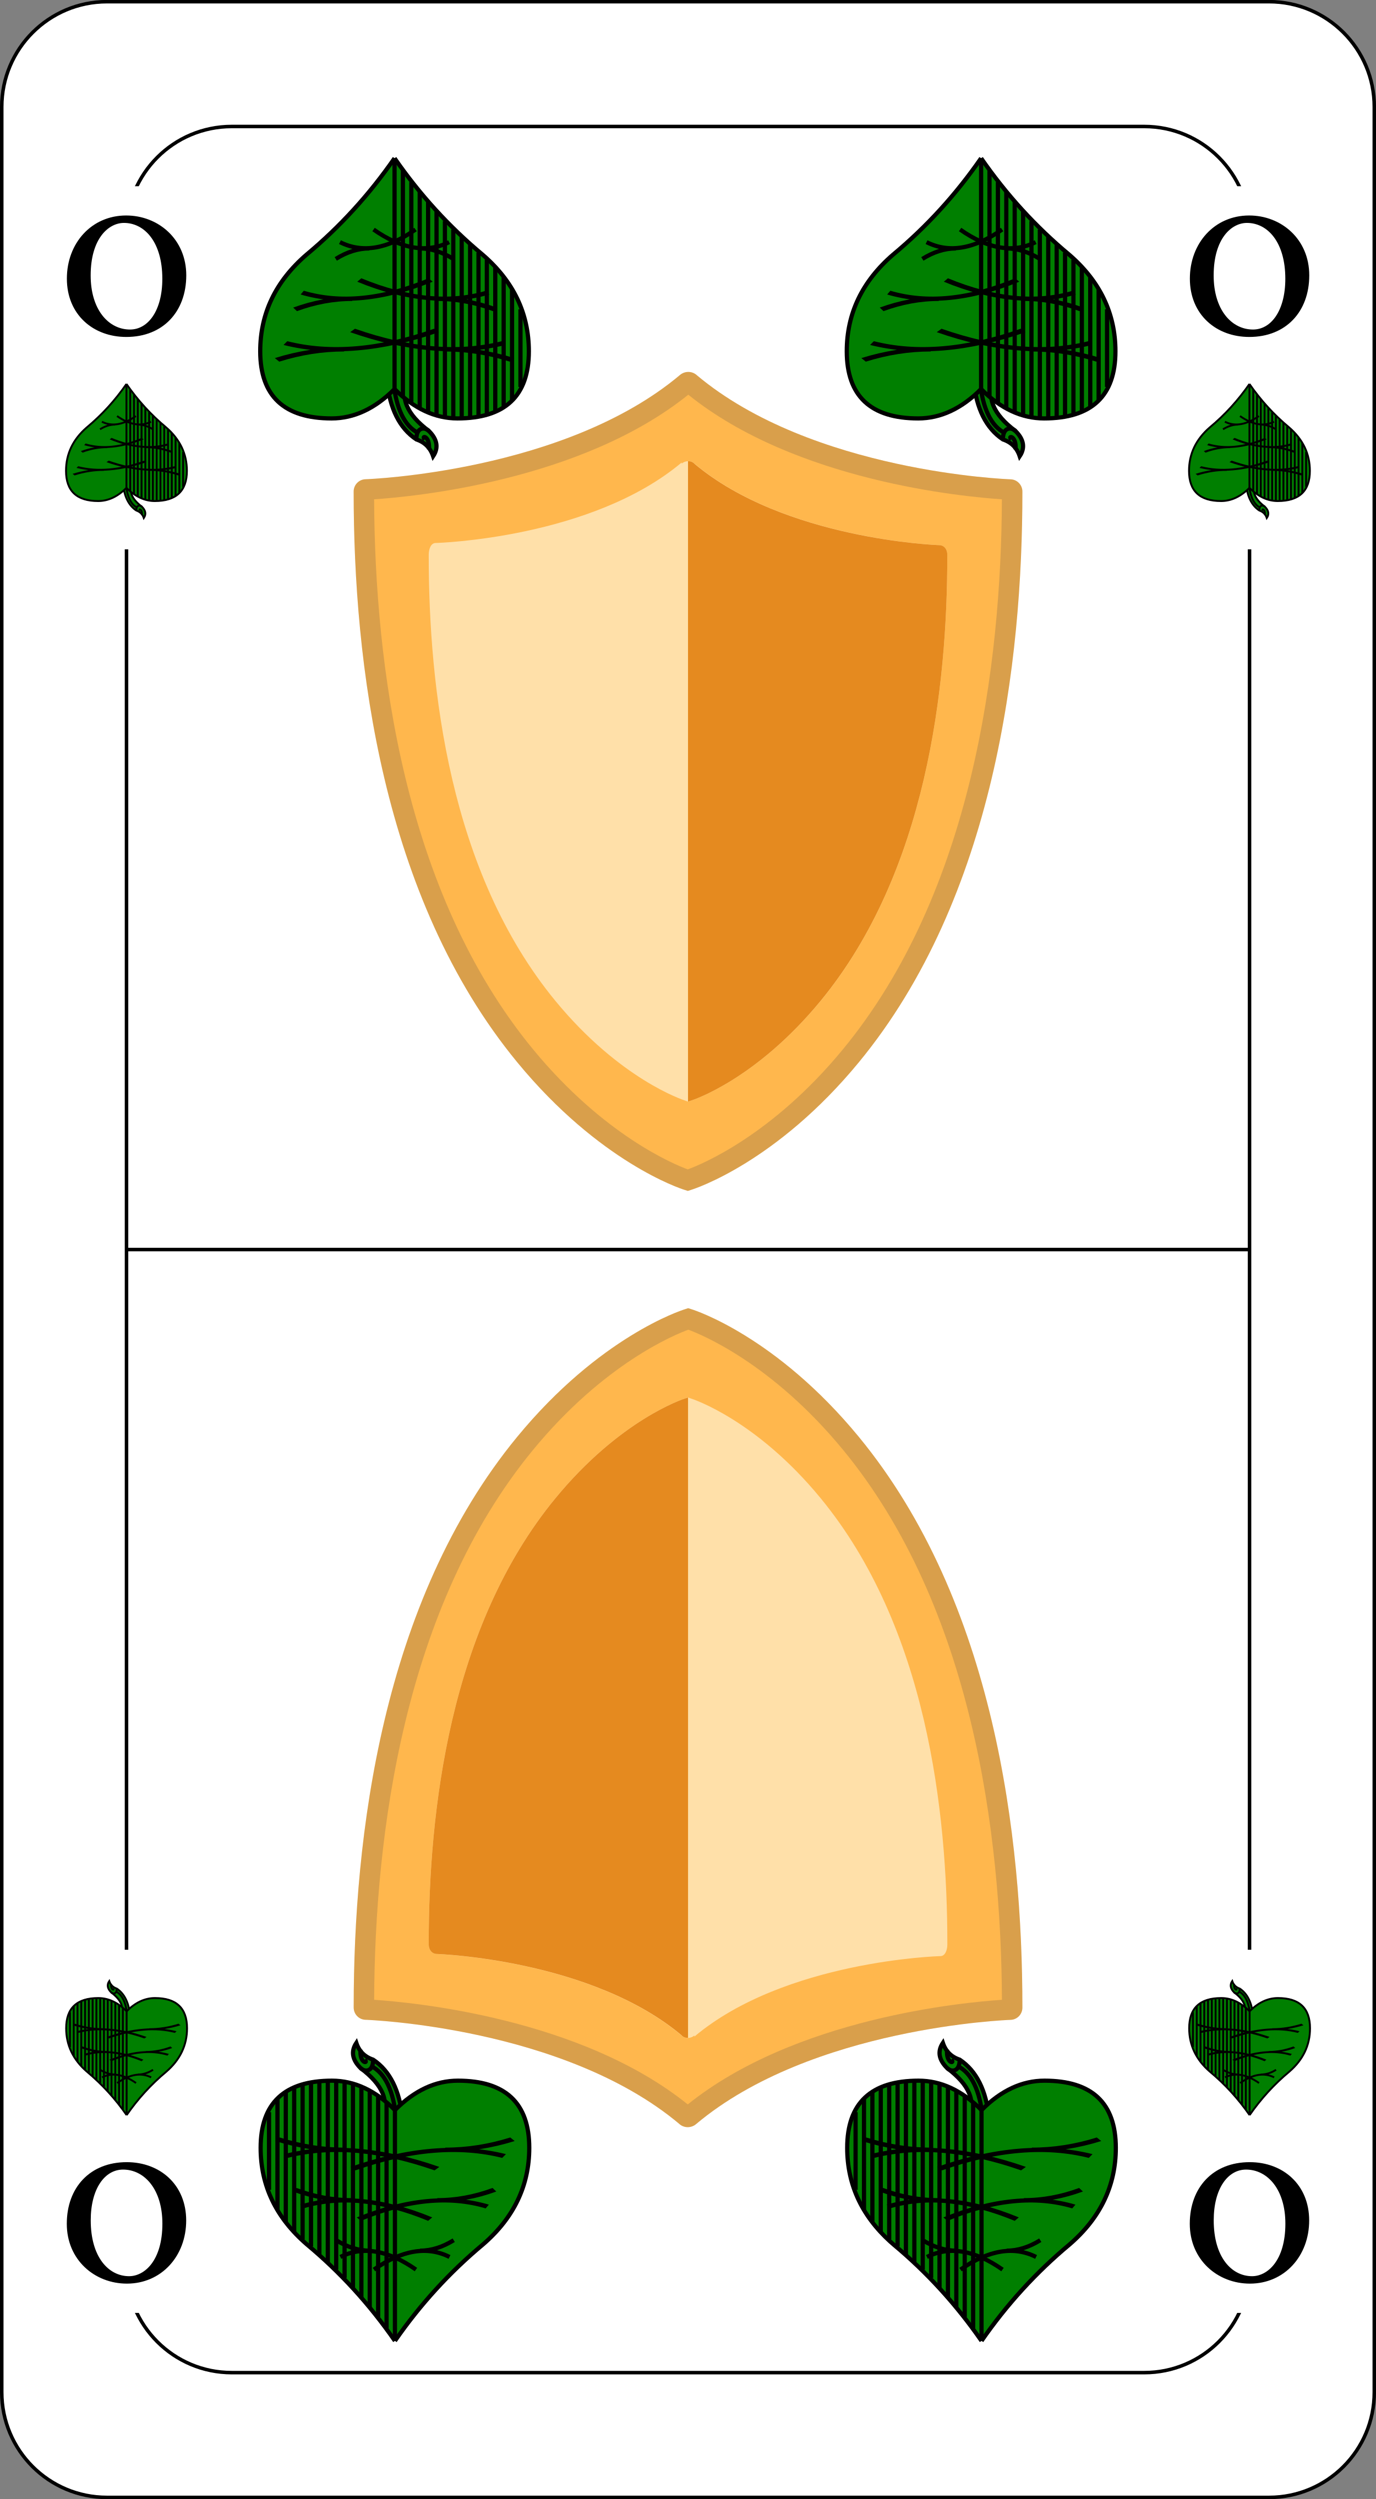 <?xml version="1.0" encoding="UTF-8"?>
<svg xmlns="http://www.w3.org/2000/svg" xmlns:xlink="http://www.w3.org/1999/xlink" width="156.3pt" height="283.86pt" viewBox="0 0 156.3 283.86" version="1.1">
<rect x="0" y="0" width="156.3" height="283.86" fill="#808080" stroke="none"/>
<defs>
<g>
<symbol overflow="visible" id="glyph0-0">
<path style="stroke:none;" d="M 1.031 -12.5 L 4.547 -7.234 L 1.031 -1.969 Z M 1.656 -1.031 L 5.172 -6.297 L 8.672 -1.031 Z M 5.781 -7.234 L 9.297 -12.5 L 9.297 -1.969 Z M 5.172 -8.156 L 1.656 -13.422 L 8.672 -13.422 Z M 0 0 L 10.328 0 L 10.328 -14.453 L 0 -14.453 Z M 0 0 "/>
</symbol>
<symbol overflow="visible" id="glyph0-1">
<path style="stroke:none;" d="M 7.25 -12.75 C 9.578 -12.75 11.609 -10.594 11.609 -6.406 C 11.609 -2.812 10.016 -0.641 7.938 -0.641 C 5.5 -0.641 3.469 -2.891 3.469 -6.781 C 3.469 -10.984 5.5 -12.75 7.25 -12.75 Z M 14.328 -6.797 C 14.328 -10.906 11.156 -13.594 7.5 -13.594 C 3.578 -13.594 0.766 -10.469 0.766 -6.422 C 0.766 -2.328 3.766 0.203 7.516 0.203 C 11.688 0.203 14.328 -2.672 14.328 -6.797 Z M 14.328 -6.797 "/>
</symbol>
<symbol overflow="visible" id="glyph1-0">
<path style="stroke:none;" d="M -1.031 12.5 L -4.547 7.234 L -1.031 1.969 Z M -1.656 1.031 L -5.172 6.297 L -8.672 1.031 Z M -5.781 7.234 L -9.297 12.5 L -9.297 1.969 Z M -5.172 8.156 L -1.656 13.422 L -8.672 13.422 Z M 0 0 L -10.328 0 L -10.328 14.453 L 0 14.453 Z M 0 0 "/>
</symbol>
<symbol overflow="visible" id="glyph1-1">
<path style="stroke:none;" d="M -7.25 12.75 C -9.578 12.75 -11.609 10.594 -11.609 6.406 C -11.609 2.812 -10.016 0.641 -7.938 0.641 C -5.5 0.641 -3.469 2.891 -3.469 6.781 C -3.469 10.984 -5.5 12.75 -7.25 12.75 Z M -14.328 6.797 C -14.328 10.906 -11.156 13.594 -7.5 13.594 C -3.578 13.594 -0.766 10.469 -0.766 6.422 C -0.766 2.328 -3.766 -0.203 -7.516 -0.203 C -11.688 -0.203 -14.328 2.672 -14.328 6.797 Z M -14.328 6.797 "/>
</symbol>
</g>
<clipPath id="clip1">
  <path d="M 0 0 L 156.301 0 L 156.301 283.859 L 0 283.859 Z M 0 0 "/>
</clipPath>
<clipPath id="clip2">
  <path d="M 12 53 L 18 53 L 18 59.074 L 12 59.074 Z M 12 53 "/>
</clipPath>
<clipPath id="clip3">
  <path d="M 14 56 L 18 56 L 18 59.074 L 14 59.074 Z M 14 56 "/>
</clipPath>
<clipPath id="clip4">
  <path d="M 7.285 43.398 L 21.461 43.398 L 21.461 57 L 7.285 57 Z M 7.285 43.398 "/>
</clipPath>
<clipPath id="clip5">
  <path d="M 7.285 43.398 L 21.461 43.398 L 21.461 59 L 7.285 59 Z M 7.285 43.398 "/>
</clipPath>
<clipPath id="clip6">
  <path d="M 14 43.398 L 21 43.398 L 21 57 L 14 57 Z M 14 43.398 "/>
</clipPath>
<clipPath id="clip7">
  <path d="M 14 43.398 L 21 43.398 L 21 58 L 14 58 Z M 14 43.398 "/>
</clipPath>
<clipPath id="clip8">
  <path d="M 7.285 48 L 21.461 48 L 21.461 53 L 7.285 53 Z M 7.285 48 "/>
</clipPath>
<clipPath id="clip9">
  <path d="M 7.285 51 L 21.461 51 L 21.461 56 L 7.285 56 Z M 7.285 51 "/>
</clipPath>
<clipPath id="clip10">
  <path d="M 140 53 L 146 53 L 146 59.074 L 140 59.074 Z M 140 53 "/>
</clipPath>
<clipPath id="clip11">
  <path d="M 141 56 L 145 56 L 145 59.074 L 141 59.074 Z M 141 56 "/>
</clipPath>
<clipPath id="clip12">
  <path d="M 142 56 L 145 56 L 145 59.074 L 142 59.074 Z M 142 56 "/>
</clipPath>
<clipPath id="clip13">
  <path d="M 135 43.398 L 149 43.398 L 149 57 L 135 57 Z M 135 43.398 "/>
</clipPath>
<clipPath id="clip14">
  <path d="M 134.848 43.398 L 149.02 43.398 L 149.02 59 L 134.848 59 Z M 134.848 43.398 "/>
</clipPath>
<clipPath id="clip15">
  <path d="M 141 43.398 L 149 43.398 L 149 57 L 141 57 Z M 141 43.398 "/>
</clipPath>
<clipPath id="clip16">
  <path d="M 141 43.398 L 149 43.398 L 149 58 L 141 58 Z M 141 43.398 "/>
</clipPath>
<clipPath id="clip17">
  <path d="M 134.848 48 L 149.02 48 L 149.02 53 L 134.848 53 Z M 134.848 48 "/>
</clipPath>
<clipPath id="clip18">
  <path d="M 134.848 51 L 149.02 51 L 149.02 56 L 134.848 56 Z M 134.848 51 "/>
</clipPath>
<clipPath id="clip19">
  <path d="M 12 224.777 L 15 224.777 L 15 229 L 12 229 Z M 12 224.777 "/>
</clipPath>
<clipPath id="clip20">
  <path d="M 11 224.777 L 16 224.777 L 16 231 L 11 231 Z M 11 224.777 "/>
</clipPath>
<clipPath id="clip21">
  <path d="M 11 224.777 L 15 224.777 L 15 228 L 11 228 Z M 11 224.777 "/>
</clipPath>
<clipPath id="clip22">
  <path d="M 7.285 226 L 21.461 226 L 21.461 240.453 L 7.285 240.453 Z M 7.285 226 "/>
</clipPath>
<clipPath id="clip23">
  <path d="M 7.285 225 L 21.461 225 L 21.461 240.453 L 7.285 240.453 Z M 7.285 225 "/>
</clipPath>
<clipPath id="clip24">
  <path d="M 7.285 226 L 15 226 L 15 240.453 L 7.285 240.453 Z M 7.285 226 "/>
</clipPath>
<clipPath id="clip25">
  <path d="M 7.285 231 L 21.461 231 L 21.461 236 L 7.285 236 Z M 7.285 231 "/>
</clipPath>
<clipPath id="clip26">
  <path d="M 7.285 228 L 21.461 228 L 21.461 233 L 7.285 233 Z M 7.285 228 "/>
</clipPath>
<clipPath id="clip27">
  <path d="M 139 224.777 L 143 224.777 L 143 229 L 139 229 Z M 139 224.777 "/>
</clipPath>
<clipPath id="clip28">
  <path d="M 138 224.777 L 144 224.777 L 144 231 L 138 231 Z M 138 224.777 "/>
</clipPath>
<clipPath id="clip29">
  <path d="M 139 224.777 L 144 224.777 L 144 231 L 139 231 Z M 139 224.777 "/>
</clipPath>
<clipPath id="clip30">
  <path d="M 138 224.777 L 143 224.777 L 143 228 L 138 228 Z M 138 224.777 "/>
</clipPath>
<clipPath id="clip31">
  <path d="M 138 224.777 L 142 224.777 L 142 228 L 138 228 Z M 138 224.777 "/>
</clipPath>
<clipPath id="clip32">
  <path d="M 135 226 L 149 226 L 149 240.453 L 135 240.453 Z M 135 226 "/>
</clipPath>
<clipPath id="clip33">
  <path d="M 134.848 225 L 149.02 225 L 149.02 240.453 L 134.848 240.453 Z M 134.848 225 "/>
</clipPath>
<clipPath id="clip34">
  <path d="M 135 226 L 142 226 L 142 240.453 L 135 240.453 Z M 135 226 "/>
</clipPath>
<clipPath id="clip35">
  <path d="M 135 226 L 143 226 L 143 240.453 L 135 240.453 Z M 135 226 "/>
</clipPath>
<clipPath id="clip36">
  <path d="M 134.848 231 L 149.02 231 L 149.02 236 L 134.848 236 Z M 134.848 231 "/>
</clipPath>
<clipPath id="clip37">
  <path d="M 134.848 228 L 149.02 228 L 149.02 233 L 134.848 233 Z M 134.848 228 "/>
</clipPath>
<clipPath id="clip38">
  <path d="M 28.547 17.492 L 127.758 17.492 L 127.758 138.406 L 28.547 138.406 Z M 28.547 17.492 "/>
</clipPath>
<filter id="alpha" filterUnits="objectBoundingBox" x="0%" y="0%" width="100%" height="100%">
  <feColorMatrix type="matrix" in="SourceGraphic" values="0 0 0 0 1 0 0 0 0 1 0 0 0 0 1 0 0 0 1 0"/>
</filter>
<mask id="mask0">
  <g filter="url(#alpha)">
<rect x="0" y="0" width="156.3" height="283.86" style="fill:rgb(0%,0%,0%);fill-opacity:0.2;stroke:none;"/>
  </g>
</mask>
<clipPath id="clip39">
  <rect x="0" y="0" width="100" height="122"/>
</clipPath>
<g id="surface5" clip-path="url(#clip39)">
<path style=" stroke:none;fill-rule:nonzero;fill:rgb(25.882%,25.882%,25.882%);fill-opacity:1;" d="M 50.184 27.832 C 62.383 37.656 81.449 39.426 85.805 39.711 C 85.723 58.492 82.473 84.297 67.754 102.176 C 59.688 111.98 51.66 115.258 50.121 115.82 C 48.586 115.254 40.617 111.98 32.543 102.176 C 17.832 84.297 14.582 58.492 14.496 39.711 C 18.863 39.426 37.961 37.656 50.184 27.832 M 50.184 25.242 C 49.848 25.242 49.512 25.355 49.234 25.59 C 36.125 36.617 13.746 37.426 13.52 37.434 L 13.512 37.434 C 12.762 37.457 12.172 38.078 12.172 38.82 L 12.172 38.93 C 12.172 58.094 15.305 84.875 30.75 103.648 C 40.098 115.012 49.309 118.004 49.703 118.129 L 50.137 118.266 L 50.555 118.129 C 50.949 118.004 60.211 115.012 69.562 103.648 C 85 84.887 88.133 58.094 88.133 38.938 L 88.133 38.828 C 88.133 38.078 87.535 37.461 86.789 37.441 C 86.566 37.434 64.246 36.629 51.129 25.598 L 51.121 25.59 C 50.852 25.355 50.516 25.242 50.184 25.242 Z M 50.184 25.242 "/>
</g>
<clipPath id="clip40">
  <path d="M 29 17.492 L 61 17.492 L 61 48 L 29 48 Z M 29 17.492 "/>
</clipPath>
<clipPath id="clip41">
  <path d="M 28.547 17.492 L 63 17.492 L 63 51 L 28.547 51 Z M 28.547 17.492 "/>
</clipPath>
<clipPath id="clip42">
  <path d="M 44 17.492 L 60 17.492 L 60 48 L 44 48 Z M 44 17.492 "/>
</clipPath>
<clipPath id="clip43">
  <path d="M 28.547 29 L 61 29 L 61 38 L 28.547 38 Z M 28.547 29 "/>
</clipPath>
<clipPath id="clip44">
  <path d="M 28.547 34 L 64 34 L 64 44 L 28.547 44 Z M 28.547 34 "/>
</clipPath>
<clipPath id="clip45">
  <path d="M 96 17.492 L 127 17.492 L 127 48 L 96 48 Z M 96 17.492 "/>
</clipPath>
<clipPath id="clip46">
  <path d="M 93 17.492 L 127.758 17.492 L 127.758 51 L 93 51 Z M 93 17.492 "/>
</clipPath>
<clipPath id="clip47">
  <path d="M 111 17.492 L 126 17.492 L 126 48 L 111 48 Z M 111 17.492 "/>
</clipPath>
<clipPath id="clip48">
  <path d="M 111 17.492 L 127 17.492 L 127 48 L 111 48 Z M 111 17.492 "/>
</clipPath>
<clipPath id="clip49">
  <path d="M 95 29 L 127.758 29 L 127.758 38 L 95 38 Z M 95 29 "/>
</clipPath>
<clipPath id="clip50">
  <path d="M 92 34 L 127.758 34 L 127.758 44 L 92 44 Z M 92 34 "/>
</clipPath>
<clipPath id="clip51">
  <path d="M 28.547 145.445 L 127.762 145.445 L 127.762 266.359 L 28.547 266.359 Z M 28.547 145.445 "/>
</clipPath>
<mask id="mask1">
  <g filter="url(#alpha)">
<rect x="0" y="0" width="156.3" height="283.86" style="fill:rgb(0%,0%,0%);fill-opacity:0.2;stroke:none;"/>
  </g>
</mask>
<clipPath id="clip52">
  <rect x="0" y="0" width="100" height="122"/>
</clipPath>
<g id="surface8" clip-path="url(#clip52)">
<path style=" stroke:none;fill-rule:nonzero;fill:rgb(25.882%,25.882%,25.882%);fill-opacity:1;" d="M 50.121 94.023 C 37.922 84.195 18.855 82.43 14.5 82.141 C 14.586 63.363 17.836 37.559 32.555 19.676 C 40.617 9.871 48.645 6.594 50.188 6.031 C 51.723 6.598 59.691 9.871 67.762 19.676 C 82.473 37.559 85.723 63.363 85.809 82.141 C 81.445 82.43 62.348 84.195 50.121 94.023 M 50.121 96.609 C 50.457 96.609 50.797 96.496 51.07 96.262 C 64.184 85.234 86.559 84.426 86.785 84.418 L 86.793 84.418 C 87.547 84.398 88.133 83.777 88.133 83.035 L 88.133 82.926 C 88.133 63.758 85 36.977 69.555 18.203 C 60.207 6.84 50.996 3.848 50.602 3.723 L 50.172 3.586 L 49.75 3.723 C 49.355 3.848 40.094 6.84 30.746 18.203 C 15.309 36.969 12.176 63.758 12.176 82.918 L 12.176 83.023 C 12.176 83.777 12.773 84.391 13.516 84.41 C 13.742 84.418 36.062 85.227 49.18 96.254 L 49.184 96.262 C 49.457 96.496 49.789 96.609 50.121 96.609 Z M 50.121 96.609 "/>
</g>
<clipPath id="clip53">
  <path d="M 93 233 L 127.762 233 L 127.762 266.359 L 93 266.359 Z M 93 233 "/>
</clipPath>
<clipPath id="clip54">
  <path d="M 96 236 L 112 236 L 112 266.359 L 96 266.359 Z M 96 236 "/>
</clipPath>
<clipPath id="clip55">
  <path d="M 95 246 L 127.762 246 L 127.762 255 L 95 255 Z M 95 246 "/>
</clipPath>
<clipPath id="clip56">
  <path d="M 92 240 L 127.762 240 L 127.762 250 L 92 250 Z M 92 240 "/>
</clipPath>
<clipPath id="clip57">
  <path d="M 28.547 233 L 63 233 L 63 266.359 L 28.547 266.359 Z M 28.547 233 "/>
</clipPath>
<clipPath id="clip58">
  <path d="M 30 236 L 46 236 L 46 266.359 L 30 266.359 Z M 30 236 "/>
</clipPath>
<clipPath id="clip59">
  <path d="M 28.547 246 L 61 246 L 61 255 L 28.547 255 Z M 28.547 246 "/>
</clipPath>
<clipPath id="clip60">
  <path d="M 28.547 240 L 64 240 L 64 250 L 28.547 250 Z M 28.547 240 "/>
</clipPath>
</defs>
<g id="surface1">
<g clip-path="url(#clip1)" clip-rule="nonzero">
<path style="fill-rule:nonzero;fill:rgb(100%,100%,100%);fill-opacity:1;stroke-width:0.399;stroke-linecap:butt;stroke-linejoin:miter;stroke:rgb(0%,0%,0%);stroke-opacity:1;stroke-miterlimit:10;" d="M 0 11.954 L 0 271.513 C 0 278.114 5.352 283.47 11.957 283.47 L 143.953 283.47 C 150.555 283.47 155.906 278.114 155.906 271.513 L 155.906 11.954 C 155.906 5.352 150.555 0.001 143.953 0.001 L 11.957 0.001 C 5.352 0.001 0 5.352 0 11.954 Z M 0 11.954 " transform="matrix(1,0,0,-1,0.199,283.661)"/>
</g>
<path style="fill:none;stroke-width:0.399;stroke-linecap:butt;stroke-linejoin:miter;stroke:rgb(0%,0%,0%);stroke-opacity:1;stroke-miterlimit:10;" d="M 14.172 26.13 L 14.172 257.341 C 14.172 263.942 19.528 269.294 26.129 269.294 L 129.778 269.294 C 136.383 269.294 141.735 263.942 141.735 257.341 L 141.735 26.13 C 141.735 19.524 136.383 14.173 129.778 14.173 L 26.129 14.173 C 19.528 14.173 14.172 19.524 14.172 26.13 Z M 14.172 26.13 " transform="matrix(1,0,0,-1,0.199,283.661)"/>
<path style=" stroke:none;fill-rule:nonzero;fill:rgb(100%,100%,100%);fill-opacity:1;" d="M 3.512 41.598 L 25.234 41.598 L 25.234 21.152 L 3.512 21.152 Z M 3.512 41.598 "/>
<g style="fill:rgb(0%,0%,0%);fill-opacity:1;">
  <use xlink:href="#glyph0-1" x="6.83" y="38.069"/>
</g>
<path style=" stroke:none;fill-rule:nonzero;fill:rgb(100%,100%,100%);fill-opacity:1;" d="M 131.07 41.598 L 152.797 41.598 L 152.797 21.152 L 131.07 21.152 Z M 131.07 41.598 "/>
<g style="fill:rgb(0%,0%,0%);fill-opacity:1;">
  <use xlink:href="#glyph0-1" x="134.391" y="38.069"/>
</g>
<path style=" stroke:none;fill-rule:nonzero;fill:rgb(100%,100%,100%);fill-opacity:1;" d="M 3.512 262.703 L 25.234 262.703 L 25.234 242.258 L 3.512 242.258 Z M 3.512 262.703 "/>
<g style="fill:rgb(0%,0%,0%);fill-opacity:1;">
  <use xlink:href="#glyph1-1" x="21.915" y="245.784"/>
</g>
<path style=" stroke:none;fill-rule:nonzero;fill:rgb(100%,100%,100%);fill-opacity:1;" d="M 131.07 262.703 L 152.797 262.703 L 152.797 242.258 L 131.07 242.258 Z M 131.07 262.703 "/>
<g style="fill:rgb(0%,0%,0%);fill-opacity:1;">
  <use xlink:href="#glyph1-1" x="149.475" y="245.784"/>
</g>
<path style=" stroke:none;fill-rule:nonzero;fill:rgb(100%,100%,100%);fill-opacity:1;" d="M 3.965 62.395 L 24.781 62.395 L 24.781 40.078 L 3.965 40.078 Z M 3.965 62.395 "/>
<path style=" stroke:none;fill-rule:nonzero;fill:rgb(0%,49.803%,0%);fill-opacity:1;" d="M 13.984 54.996 C 14.129 56.426 14.629 57.43 15.488 58 C 15.918 58.145 16.203 58.43 16.348 58.859 C 16.633 58.43 16.562 58 16.133 57.57 C 14.988 56.711 14.629 55.855 15.059 54.996 "/>
<g clip-path="url(#clip2)" clip-rule="nonzero">
<path style="fill:none;stroke-width:0.75;stroke-linecap:butt;stroke-linejoin:miter;stroke:rgb(0%,0%,0%);stroke-opacity:1;stroke-miterlimit:4;" d="M 23.393 40.505 C 23.898 45.499 25.644 49.005 28.645 50.996 C 30.146 51.501 31.142 52.497 31.647 53.998 C 32.643 52.497 32.397 50.996 30.896 49.496 C 26.899 46.494 25.644 43.507 27.145 40.505 " transform="matrix(0.286,0,0,0.286,7.286,43.398)"/>
</g>
<path style="fill:none;stroke-width:0.75;stroke-linecap:butt;stroke-linejoin:miter;stroke:rgb(0%,0%,0%);stroke-opacity:1;stroke-miterlimit:4;" d="M 24.525 40.505 C 25.017 45.499 26.517 48.623 29.027 49.878 " transform="matrix(0.286,0,0,0.286,7.286,43.398)"/>
<g clip-path="url(#clip3)" clip-rule="nonzero">
<path style="fill:none;stroke-width:0.75;stroke-linecap:butt;stroke-linejoin:miter;stroke:rgb(0%,0%,0%);stroke-opacity:1;stroke-miterlimit:4;" d="M 30.896 49.496 C 30.146 48.745 28.645 48.745 28.645 50.996 " transform="matrix(0.286,0,0,0.286,7.286,43.398)"/>
<path style="fill:none;stroke-width:0.75;stroke-linecap:butt;stroke-linejoin:miter;stroke:rgb(0%,0%,0%);stroke-opacity:1;stroke-miterlimit:4;" d="M 30.896 52.797 C 31.128 50.246 29.396 50.246 30.146 50.996 " transform="matrix(0.286,0,0,0.286,7.286,43.398)"/>
</g>
<g clip-path="url(#clip4)" clip-rule="nonzero">
<path style=" stroke:none;fill-rule:nonzero;fill:rgb(0%,49.803%,0%);fill-opacity:1;" d="M 14.371 43.613 C 13.086 45.473 11.582 47.121 9.863 48.551 C 8.289 49.914 7.5 51.559 7.5 53.492 C 7.5 55.781 8.719 56.926 11.152 56.926 C 12.297 56.926 13.371 56.426 14.371 55.426 C 15.375 56.426 16.449 56.926 17.594 56.926 C 20.027 56.926 21.246 55.781 21.246 53.492 C 21.246 51.559 20.457 49.914 18.883 48.551 C 17.164 47.121 15.66 45.473 14.371 43.613 "/>
</g>
<g clip-path="url(#clip5)" clip-rule="nonzero">
<path style="fill:none;stroke-width:0.75;stroke-linecap:butt;stroke-linejoin:miter;stroke:rgb(0%,0%,0%);stroke-opacity:1;stroke-miterlimit:4;" d="M 24.744 0.751 C 20.255 7.245 15.003 13.002 9 17.995 C 3.502 22.757 0.747 28.5 0.747 35.253 C 0.747 43.248 5.003 47.245 13.502 47.245 C 17.5 47.245 21.251 45.499 24.744 42.006 C 28.25 45.499 32.002 47.245 35.999 47.245 C 44.498 47.245 48.754 43.248 48.754 35.253 C 48.754 28.5 45.999 22.757 40.501 17.995 C 34.498 13.002 29.246 7.245 24.744 0.751 " transform="matrix(0.286,0,0,0.286,7.286,43.398)"/>
</g>
<g clip-path="url(#clip6)" clip-rule="nonzero">
<path style=" stroke:none;fill-rule:nonzero;fill:rgb(0%,0%,0%);fill-opacity:1;" d="M 14.371 43.613 L 14.371 55.426 M 14.801 44.258 L 14.801 55.812 M 15.23 44.836 L 15.23 56.133 M 15.66 45.332 L 15.66 56.457 M 16.09 45.824 L 16.09 56.605 M 16.52 46.34 L 16.52 56.711 M 16.949 46.836 L 16.949 56.82 M 17.379 47.262 L 17.379 56.926 M 17.809 47.629 L 17.809 56.926 M 18.238 48.016 L 18.238 56.926 M 18.668 48.445 L 18.668 56.863 M 19.098 48.809 L 19.098 56.754 M 19.527 49.195 L 19.527 56.605 M 19.957 49.691 L 19.957 56.348 M 20.387 50.336 L 20.387 56.027 M 20.816 51.344 L 20.816 55.316 "/>
</g>
<g clip-path="url(#clip7)" clip-rule="nonzero">
<path style="fill:none;stroke-width:0.75;stroke-linecap:butt;stroke-linejoin:miter;stroke:rgb(0%,0%,0%);stroke-opacity:1;stroke-miterlimit:4;" d="M 24.744 0.751 L 24.744 42.006 M 26.244 3.002 L 26.244 43.357 M 27.745 5.021 L 27.745 44.475 M 29.246 6.754 L 29.246 45.608 M 30.746 8.473 L 30.746 46.126 M 32.247 10.274 L 32.247 46.494 M 33.748 12.006 L 33.748 46.876 M 35.248 13.493 L 35.248 47.245 M 36.749 14.776 L 36.749 47.245 M 38.25 16.126 L 38.25 47.245 M 39.75 17.627 L 39.75 47.026 M 41.251 18.896 L 41.251 46.645 M 42.752 20.246 L 42.752 46.126 M 44.252 21.979 L 44.252 45.226 M 45.753 24.23 L 45.753 44.107 M 47.254 27.75 L 47.254 41.624 " transform="matrix(0.286,0,0,0.286,7.286,43.398)"/>
</g>
<path style="fill:none;stroke-width:0.75;stroke-linecap:butt;stroke-linejoin:miter;stroke:rgb(0%,0%,0%);stroke-opacity:1;stroke-miterlimit:4;" d="M 21.006 13.493 C 25.999 16.999 30.501 17.75 34.498 15.744 M 28.495 13.493 C 23.502 16.999 19 17.75 15.003 15.744 M 20.255 16.877 C 18.25 16.877 16.244 17.504 14.253 18.746 M 29.246 16.877 C 31.251 16.877 33.257 17.504 35.248 18.746 " transform="matrix(0.286,0,0,0.286,7.286,43.398)"/>
<g clip-path="url(#clip8)" clip-rule="nonzero">
<path style="fill:none;stroke-width:1.275;stroke-linecap:butt;stroke-linejoin:miter;stroke:rgb(0%,0%,0%);stroke-opacity:1;stroke-miterlimit:4;" d="M 18.455 38.245 C 26.954 44.206 34.607 45.481 41.401 42.072 M 31.197 38.245 C 22.697 44.206 15.058 45.481 8.25 42.072 M 17.172 43.997 C 13.775 43.997 10.378 45.041 6.981 47.174 M 32.479 43.997 C 35.876 43.997 39.273 45.041 42.67 47.174 " transform="matrix(0.286,0,0,0.168,7.286,43.398)"/>
</g>
<g clip-path="url(#clip9)" clip-rule="nonzero">
<path style="fill:none;stroke-width:1.5;stroke-linecap:butt;stroke-linejoin:miter;stroke:rgb(0%,0%,0%);stroke-opacity:1;stroke-miterlimit:4;" d="M 17.254 63.003 C 27.254 69.988 36.244 71.488 44.252 67.505 M 32.247 63.003 C 22.247 69.988 13.257 71.488 5.249 67.505 M 15.753 69.742 C 11.756 69.742 7.745 70.997 3.748 73.507 M 33.748 69.742 C 37.745 69.742 41.756 70.997 45.753 73.507 " transform="matrix(0.286,0,0,0.143,7.286,43.398)"/>
</g>
<path style=" stroke:none;fill-rule:nonzero;fill:rgb(100%,100%,100%);fill-opacity:1;" d="M 131.527 62.395 L 152.34 62.395 L 152.34 40.078 L 131.527 40.078 Z M 131.527 62.395 "/>
<path style=" stroke:none;fill-rule:nonzero;fill:rgb(0%,49.803%,0%);fill-opacity:1;" d="M 141.547 54.996 C 141.688 56.426 142.191 57.43 143.051 58 C 143.477 58.145 143.766 58.43 143.906 58.859 C 144.195 58.43 144.121 58 143.691 57.57 C 142.547 56.711 142.191 55.855 142.621 54.996 "/>
<g clip-path="url(#clip10)" clip-rule="nonzero">
<path style="fill:none;stroke-width:0.75;stroke-linecap:butt;stroke-linejoin:miter;stroke:rgb(0%,0%,0%);stroke-opacity:1;stroke-miterlimit:4;" d="M 23.402 40.505 C 23.893 45.499 25.653 49.005 28.654 50.996 C 30.141 51.501 31.151 52.497 31.642 53.998 C 32.651 52.497 32.392 50.996 30.892 49.496 C 26.894 46.494 25.653 43.507 27.154 40.505 " transform="matrix(0.286,0,0,0.286,134.846,43.398)"/>
</g>
<path style="fill:none;stroke-width:0.75;stroke-linecap:butt;stroke-linejoin:miter;stroke:rgb(0%,0%,0%);stroke-opacity:1;stroke-miterlimit:4;" d="M 24.521 40.505 C 25.025 45.499 26.526 48.623 29.023 49.878 " transform="matrix(0.286,0,0,0.286,134.846,43.398)"/>
<g clip-path="url(#clip11)" clip-rule="nonzero">
<path style="fill:none;stroke-width:0.75;stroke-linecap:butt;stroke-linejoin:miter;stroke:rgb(0%,0%,0%);stroke-opacity:1;stroke-miterlimit:4;" d="M 30.892 49.496 C 30.141 48.745 28.654 48.745 28.654 50.996 " transform="matrix(0.286,0,0,0.286,134.846,43.398)"/>
</g>
<g clip-path="url(#clip12)" clip-rule="nonzero">
<path style="fill:none;stroke-width:0.75;stroke-linecap:butt;stroke-linejoin:miter;stroke:rgb(0%,0%,0%);stroke-opacity:1;stroke-miterlimit:4;" d="M 30.892 52.797 C 31.124 50.246 29.405 50.246 30.141 50.996 " transform="matrix(0.286,0,0,0.286,134.846,43.398)"/>
</g>
<g clip-path="url(#clip13)" clip-rule="nonzero">
<path style=" stroke:none;fill-rule:nonzero;fill:rgb(0%,49.803%,0%);fill-opacity:1;" d="M 141.934 43.613 C 140.645 45.473 139.141 47.121 137.422 48.551 C 135.848 49.914 135.062 51.559 135.062 53.492 C 135.062 55.781 136.277 56.926 138.711 56.926 C 139.855 56.926 140.93 56.426 141.934 55.426 C 142.934 56.426 144.008 56.926 145.152 56.926 C 147.59 56.926 148.805 55.781 148.805 53.492 C 148.805 51.559 148.016 49.914 146.441 48.551 C 144.723 47.121 143.223 45.473 141.934 43.613 "/>
</g>
<g clip-path="url(#clip14)" clip-rule="nonzero">
<path style="fill:none;stroke-width:0.75;stroke-linecap:butt;stroke-linejoin:miter;stroke:rgb(0%,0%,0%);stroke-opacity:1;stroke-miterlimit:4;" d="M 24.752 0.751 C 20.25 7.245 14.998 13.002 8.995 17.995 C 3.497 22.757 0.755 28.5 0.755 35.253 C 0.755 43.248 4.998 47.245 13.497 47.245 C 17.495 47.245 21.246 45.499 24.752 42.006 C 28.245 45.499 31.997 47.245 35.994 47.245 C 44.507 47.245 48.75 43.248 48.75 35.253 C 48.75 28.5 45.994 22.757 40.496 17.995 C 34.493 13.002 29.254 7.245 24.752 0.751 " transform="matrix(0.286,0,0,0.286,134.846,43.398)"/>
</g>
<g clip-path="url(#clip15)" clip-rule="nonzero">
<path style=" stroke:none;fill-rule:nonzero;fill:rgb(0%,0%,0%);fill-opacity:1;" d="M 141.934 43.613 L 141.934 55.426 M 142.363 44.258 L 142.363 55.812 M 142.793 44.836 L 142.793 56.133 M 143.223 45.332 L 143.223 56.457 M 143.652 45.824 L 143.652 56.605 M 144.082 46.34 L 144.082 56.711 M 144.512 46.836 L 144.512 56.82 M 144.938 47.262 L 144.938 56.926 M 145.367 47.629 L 145.367 56.926 M 145.797 48.016 L 145.797 56.926 M 146.227 48.445 L 146.227 56.863 M 146.656 48.809 L 146.656 56.754 M 147.086 49.195 L 147.086 56.605 M 147.516 49.691 L 147.516 56.348 M 147.945 50.336 L 147.945 56.027 M 148.375 51.344 L 148.375 55.316 "/>
</g>
<g clip-path="url(#clip16)" clip-rule="nonzero">
<path style="fill:none;stroke-width:0.75;stroke-linecap:butt;stroke-linejoin:miter;stroke:rgb(0%,0%,0%);stroke-opacity:1;stroke-miterlimit:4;" d="M 24.752 0.751 L 24.752 42.006 M 26.253 3.002 L 26.253 43.357 M 27.754 5.021 L 27.754 44.475 M 29.254 6.754 L 29.254 45.608 M 30.755 8.473 L 30.755 46.126 M 32.256 10.274 L 32.256 46.494 M 33.757 12.006 L 33.757 46.876 M 35.244 13.493 L 35.244 47.245 M 36.744 14.776 L 36.744 47.245 M 38.245 16.126 L 38.245 47.245 M 39.746 17.627 L 39.746 47.026 M 41.246 18.896 L 41.246 46.645 M 42.747 20.246 L 42.747 46.126 M 44.248 21.979 L 44.248 45.226 M 45.748 24.23 L 45.748 44.107 M 47.249 27.75 L 47.249 41.624 " transform="matrix(0.286,0,0,0.286,134.846,43.398)"/>
</g>
<path style="fill:none;stroke-width:0.75;stroke-linecap:butt;stroke-linejoin:miter;stroke:rgb(0%,0%,0%);stroke-opacity:1;stroke-miterlimit:4;" d="M 21.001 13.493 C 25.994 16.999 30.496 17.75 34.493 15.744 M 28.504 13.493 C 23.497 16.999 18.995 17.75 14.998 15.744 M 20.25 16.877 C 18.245 16.877 16.253 17.504 14.248 18.746 M 29.254 16.877 C 31.246 16.877 33.252 17.504 35.244 18.746 " transform="matrix(0.286,0,0,0.286,134.846,43.398)"/>
<g clip-path="url(#clip17)" clip-rule="nonzero">
<path style="fill:none;stroke-width:1.275;stroke-linecap:butt;stroke-linejoin:miter;stroke:rgb(0%,0%,0%);stroke-opacity:1;stroke-miterlimit:4;" d="M 18.45 38.245 C 26.949 44.206 34.602 45.481 41.396 42.072 M 31.205 38.245 C 22.692 44.206 15.053 45.481 8.245 42.072 M 17.181 43.997 C 13.77 43.997 10.373 45.041 6.976 47.174 M 32.474 43.997 C 35.871 43.997 39.268 45.041 42.679 47.174 " transform="matrix(0.286,0,0,0.168,134.846,43.398)"/>
</g>
<g clip-path="url(#clip18)" clip-rule="nonzero">
<path style="fill:none;stroke-width:1.5;stroke-linecap:butt;stroke-linejoin:miter;stroke:rgb(0%,0%,0%);stroke-opacity:1;stroke-miterlimit:4;" d="M 17.249 63.003 C 27.249 69.988 36.253 71.488 44.248 67.505 M 32.256 63.003 C 22.256 69.988 13.252 71.488 5.244 67.505 M 15.748 69.742 C 11.751 69.742 7.754 70.997 3.757 73.507 M 33.757 69.742 C 37.754 69.742 41.751 70.997 45.748 73.507 " transform="matrix(0.286,0,0,0.143,134.846,43.398)"/>
</g>
<path style=" stroke:none;fill-rule:nonzero;fill:rgb(100%,100%,100%);fill-opacity:1;" d="M 3.965 243.777 L 24.781 243.777 L 24.781 221.457 L 3.965 221.457 Z M 3.965 243.777 "/>
<g clip-path="url(#clip19)" clip-rule="nonzero">
<path style=" stroke:none;fill-rule:nonzero;fill:rgb(0%,49.803%,0%);fill-opacity:1;" d="M 14.762 228.859 C 14.617 227.426 14.117 226.426 13.258 225.852 C 12.828 225.707 12.543 225.422 12.398 224.992 C 12.113 225.422 12.184 225.852 12.613 226.281 C 13.758 227.141 14.117 228 13.688 228.859 "/>
</g>
<g clip-path="url(#clip20)" clip-rule="nonzero">
<path style="fill:none;stroke-width:0.75;stroke-linecap:butt;stroke-linejoin:miter;stroke:rgb(0%,0%,0%);stroke-opacity:1;stroke-miterlimit:4;" d="M 23.393 40.497 C 23.898 45.504 25.644 48.996 28.645 51.001 C 30.146 51.506 31.142 52.502 31.647 54.003 C 32.642 52.502 32.397 51.001 30.896 49.501 C 26.899 46.499 25.644 43.498 27.144 40.497 " transform="matrix(-0.286,0,0,-0.286,21.46,240.455)"/>
<path style="fill:none;stroke-width:0.75;stroke-linecap:butt;stroke-linejoin:miter;stroke:rgb(0%,0%,0%);stroke-opacity:1;stroke-miterlimit:4;" d="M 24.525 40.497 C 25.016 45.504 26.517 48.628 29.027 49.869 " transform="matrix(-0.286,0,0,-0.286,21.46,240.455)"/>
</g>
<g clip-path="url(#clip21)" clip-rule="nonzero">
<path style="fill:none;stroke-width:0.75;stroke-linecap:butt;stroke-linejoin:miter;stroke:rgb(0%,0%,0%);stroke-opacity:1;stroke-miterlimit:4;" d="M 30.896 49.501 C 30.146 48.75 28.645 48.75 28.645 51.001 " transform="matrix(-0.286,0,0,-0.286,21.46,240.455)"/>
<path style="fill:none;stroke-width:0.75;stroke-linecap:butt;stroke-linejoin:miter;stroke:rgb(0%,0%,0%);stroke-opacity:1;stroke-miterlimit:4;" d="M 30.896 52.802 C 31.128 50.251 29.395 50.251 30.146 51.001 " transform="matrix(-0.286,0,0,-0.286,21.46,240.455)"/>
</g>
<g clip-path="url(#clip22)" clip-rule="nonzero">
<path style=" stroke:none;fill-rule:nonzero;fill:rgb(0%,49.803%,0%);fill-opacity:1;" d="M 14.375 240.238 C 15.66 238.379 17.164 236.734 18.883 235.301 C 20.457 233.941 21.246 232.293 21.246 230.363 C 21.246 228.07 20.027 226.926 17.594 226.926 C 16.449 226.926 15.375 227.426 14.375 228.43 C 13.371 227.426 12.297 226.926 11.152 226.926 C 8.719 226.926 7.5 228.07 7.5 230.363 C 7.5 232.293 8.289 233.941 9.863 235.301 C 11.582 236.734 13.086 238.379 14.375 240.238 "/>
</g>
<g clip-path="url(#clip23)" clip-rule="nonzero">
<path style="fill:none;stroke-width:0.75;stroke-linecap:butt;stroke-linejoin:miter;stroke:rgb(0%,0%,0%);stroke-opacity:1;stroke-miterlimit:4;" d="M 24.743 0.756 C 20.255 7.25 15.003 12.994 9 18 C 3.502 22.748 0.746 28.505 0.746 35.244 C 0.746 43.253 5.003 47.25 13.502 47.25 C 17.499 47.25 21.251 45.504 24.743 41.997 C 28.25 45.504 32.001 47.25 35.998 47.25 C 44.498 47.25 48.754 43.253 48.754 35.244 C 48.754 28.505 45.998 22.748 40.5 18 C 34.498 12.994 29.245 7.25 24.743 0.756 " transform="matrix(-0.286,0,0,-0.286,21.46,240.455)"/>
</g>
<g clip-path="url(#clip24)" clip-rule="nonzero">
<path style="fill-rule:nonzero;fill:rgb(0%,0%,0%);fill-opacity:1;stroke-width:0.75;stroke-linecap:butt;stroke-linejoin:miter;stroke:rgb(0%,0%,0%);stroke-opacity:1;stroke-miterlimit:4;" d="M 24.743 0.756 L 24.743 41.997 M 26.244 2.994 L 26.244 43.348 M 27.745 5.026 L 27.745 44.48 M 29.245 6.745 L 29.245 45.599 M 30.746 8.478 L 30.746 46.131 M 32.247 10.279 L 32.247 46.499 M 33.747 11.998 L 33.747 46.881 M 35.248 13.498 L 35.248 47.25 M 36.749 14.767 L 36.749 47.25 M 38.249 16.131 L 38.249 47.25 M 39.75 17.618 L 39.75 47.018 M 41.251 18.901 L 41.251 46.65 M 42.751 20.251 L 42.751 46.131 M 44.252 21.97 L 44.252 45.231 M 45.753 24.221 L 45.753 44.098 M 47.253 27.755 L 47.253 41.629 " transform="matrix(-0.286,0,0,-0.286,21.46,240.455)"/>
</g>
<path style="fill:none;stroke-width:0.75;stroke-linecap:butt;stroke-linejoin:miter;stroke:rgb(0%,0%,0%);stroke-opacity:1;stroke-miterlimit:4;" d="M 21.005 13.498 C 25.999 17.004 30.501 17.755 34.498 15.749 M 28.495 13.498 C 23.502 17.004 19 17.755 15.003 15.749 M 20.255 16.882 C 18.25 16.882 16.244 17.496 14.252 18.751 M 29.245 16.882 C 31.251 16.882 33.256 17.496 35.248 18.751 " transform="matrix(-0.286,0,0,-0.286,21.46,240.455)"/>
<g clip-path="url(#clip25)" clip-rule="nonzero">
<path style="fill:none;stroke-width:1.275;stroke-linecap:butt;stroke-linejoin:miter;stroke:rgb(0%,0%,0%);stroke-opacity:1;stroke-miterlimit:4;" d="M 18.454 38.254 C 26.953 44.191 34.607 45.467 41.401 42.081 M 31.196 38.254 C 22.697 44.191 15.057 45.467 8.25 42.081 M 17.172 43.982 C 13.775 43.982 10.378 45.049 6.981 47.183 M 32.479 43.982 C 35.876 43.982 39.273 45.049 42.67 47.183 " transform="matrix(-0.286,0,0,-0.168,21.46,240.455)"/>
</g>
<g clip-path="url(#clip26)" clip-rule="nonzero">
<path style="fill:none;stroke-width:1.5;stroke-linecap:butt;stroke-linejoin:miter;stroke:rgb(0%,0%,0%);stroke-opacity:1;stroke-miterlimit:4;" d="M 17.254 63.013 C 27.254 69.998 36.244 71.498 44.252 67.487 M 32.247 63.013 C 22.247 69.998 13.256 71.498 5.248 67.487 M 15.753 69.752 C 11.756 69.752 7.745 71.007 3.748 73.49 M 33.747 69.752 C 37.745 69.752 41.756 71.007 45.753 73.49 " transform="matrix(-0.286,0,0,-0.143,21.46,240.455)"/>
</g>
<path style=" stroke:none;fill-rule:nonzero;fill:rgb(100%,100%,100%);fill-opacity:1;" d="M 131.527 243.777 L 152.34 243.777 L 152.34 221.457 L 131.527 221.457 Z M 131.527 243.777 "/>
<g clip-path="url(#clip27)" clip-rule="nonzero">
<path style=" stroke:none;fill-rule:nonzero;fill:rgb(0%,49.803%,0%);fill-opacity:1;" d="M 142.32 228.859 C 142.176 227.426 141.676 226.426 140.816 225.852 C 140.387 225.707 140.102 225.422 139.957 224.992 C 139.672 225.422 139.742 225.852 140.172 226.281 C 141.316 227.141 141.676 228 141.246 228.859 "/>
</g>
<g clip-path="url(#clip28)" clip-rule="nonzero">
<path style="fill:none;stroke-width:0.75;stroke-linecap:butt;stroke-linejoin:miter;stroke:rgb(0%,0%,0%);stroke-opacity:1;stroke-miterlimit:4;" d="M 23.398 40.497 C 23.902 45.504 25.649 48.996 28.65 51.001 C 30.151 51.506 31.147 52.502 31.651 54.003 C 32.647 52.502 32.402 51.001 30.901 49.501 C 26.904 46.499 25.649 43.498 27.149 40.497 " transform="matrix(-0.286,0,0,-0.286,149.02,240.455)"/>
</g>
<g clip-path="url(#clip29)" clip-rule="nonzero">
<path style="fill:none;stroke-width:0.75;stroke-linecap:butt;stroke-linejoin:miter;stroke:rgb(0%,0%,0%);stroke-opacity:1;stroke-miterlimit:4;" d="M 24.516 40.497 C 25.021 45.504 26.522 48.628 29.018 49.869 " transform="matrix(-0.286,0,0,-0.286,149.02,240.455)"/>
</g>
<g clip-path="url(#clip30)" clip-rule="nonzero">
<path style="fill:none;stroke-width:0.75;stroke-linecap:butt;stroke-linejoin:miter;stroke:rgb(0%,0%,0%);stroke-opacity:1;stroke-miterlimit:4;" d="M 30.901 49.501 C 30.151 48.75 28.65 48.75 28.65 51.001 " transform="matrix(-0.286,0,0,-0.286,149.02,240.455)"/>
</g>
<g clip-path="url(#clip31)" clip-rule="nonzero">
<path style="fill:none;stroke-width:0.75;stroke-linecap:butt;stroke-linejoin:miter;stroke:rgb(0%,0%,0%);stroke-opacity:1;stroke-miterlimit:4;" d="M 30.901 52.802 C 31.119 50.251 29.4 50.251 30.151 51.001 " transform="matrix(-0.286,0,0,-0.286,149.02,240.455)"/>
</g>
<g clip-path="url(#clip32)" clip-rule="nonzero">
<path style=" stroke:none;fill-rule:nonzero;fill:rgb(0%,49.803%,0%);fill-opacity:1;" d="M 141.934 240.238 C 143.223 238.379 144.727 236.734 146.441 235.301 C 148.02 233.941 148.805 232.293 148.805 230.363 C 148.805 228.07 147.59 226.926 145.156 226.926 C 144.008 226.926 142.934 227.426 141.934 228.43 C 140.93 227.426 139.855 226.926 138.711 226.926 C 136.277 226.926 135.062 228.07 135.062 230.363 C 135.062 232.293 135.848 233.941 137.422 235.301 C 139.141 236.734 140.645 238.379 141.934 240.238 "/>
</g>
<g clip-path="url(#clip33)" clip-rule="nonzero">
<path style="fill:none;stroke-width:0.75;stroke-linecap:butt;stroke-linejoin:miter;stroke:rgb(0%,0%,0%);stroke-opacity:1;stroke-miterlimit:4;" d="M 24.748 0.756 C 20.246 7.25 14.994 12.994 9.005 18 C 3.493 22.748 0.751 28.505 0.751 35.244 C 0.751 43.253 4.994 47.25 13.493 47.25 C 17.504 47.25 21.256 45.504 24.748 41.997 C 28.254 45.504 32.006 47.25 36.003 47.25 C 44.503 47.25 48.745 43.253 48.745 35.244 C 48.745 28.505 46.003 22.748 40.505 18 C 34.503 12.994 29.25 7.25 24.748 0.756 " transform="matrix(-0.286,0,0,-0.286,149.02,240.455)"/>
</g>
<g clip-path="url(#clip34)" clip-rule="nonzero">
<path style=" stroke:none;fill-rule:nonzero;fill:rgb(0%,0%,0%);fill-opacity:1;" d="M 141.934 240.238 L 141.934 228.43 M 141.504 239.598 L 141.504 228.043 M 141.074 239.016 L 141.074 227.719 M 140.645 238.523 L 140.645 227.398 M 140.215 238.027 L 140.215 227.246 M 139.785 237.512 L 139.785 227.141 M 139.355 237.02 L 139.355 227.031 M 138.926 236.59 L 138.926 226.926 M 138.496 236.227 L 138.496 226.926 M 138.066 235.836 L 138.066 226.926 M 137.637 235.41 L 137.637 226.992 M 137.207 235.043 L 137.207 227.098 M 136.777 234.656 L 136.777 227.246 M 136.352 234.164 L 136.352 227.504 M 135.922 233.52 L 135.922 227.828 M 135.492 232.508 L 135.492 228.535 "/>
</g>
<g clip-path="url(#clip35)" clip-rule="nonzero">
<path style="fill:none;stroke-width:0.75;stroke-linecap:butt;stroke-linejoin:miter;stroke:rgb(0%,0%,0%);stroke-opacity:1;stroke-miterlimit:4;" d="M 24.748 0.756 L 24.748 41.997 M 26.249 2.994 L 26.249 43.348 M 27.75 5.026 L 27.75 44.48 M 29.25 6.745 L 29.25 45.599 M 30.751 8.478 L 30.751 46.131 M 32.252 10.279 L 32.252 46.499 M 33.752 11.998 L 33.752 46.881 M 35.253 13.498 L 35.253 47.25 M 36.754 14.767 L 36.754 47.25 M 38.254 16.131 L 38.254 47.25 M 39.755 17.618 L 39.755 47.018 M 41.256 18.901 L 41.256 46.65 M 42.756 20.251 L 42.756 46.131 M 44.243 21.97 L 44.243 45.231 M 45.744 24.221 L 45.744 44.098 M 47.245 27.755 L 47.245 41.629 " transform="matrix(-0.286,0,0,-0.286,149.02,240.455)"/>
</g>
<path style="fill:none;stroke-width:0.75;stroke-linecap:butt;stroke-linejoin:miter;stroke:rgb(0%,0%,0%);stroke-opacity:1;stroke-miterlimit:4;" d="M 20.997 13.498 C 26.003 17.004 30.505 17.755 34.503 15.749 M 28.5 13.498 C 23.493 17.004 19.005 17.755 14.994 15.749 M 20.246 16.882 C 18.255 16.882 16.249 17.496 14.244 18.751 M 29.25 16.882 C 31.256 16.882 33.248 17.496 35.253 18.751 " transform="matrix(-0.286,0,0,-0.286,149.02,240.455)"/>
<g clip-path="url(#clip36)" clip-rule="nonzero">
<path style="fill:none;stroke-width:1.275;stroke-linecap:butt;stroke-linejoin:miter;stroke:rgb(0%,0%,0%);stroke-opacity:1;stroke-miterlimit:4;" d="M 18.445 38.254 C 26.945 44.191 34.598 45.467 41.392 42.081 M 31.201 38.254 C 22.702 44.191 15.049 45.467 8.255 42.081 M 17.177 43.982 C 13.78 43.982 10.369 45.049 6.972 47.183 M 32.484 43.982 C 35.881 43.982 39.278 45.049 42.675 47.183 " transform="matrix(-0.286,0,0,-0.168,149.02,240.455)"/>
</g>
<g clip-path="url(#clip37)" clip-rule="nonzero">
<path style="fill:none;stroke-width:1.5;stroke-linecap:butt;stroke-linejoin:miter;stroke:rgb(0%,0%,0%);stroke-opacity:1;stroke-miterlimit:4;" d="M 17.245 63.013 C 27.245 69.998 36.249 71.498 44.243 67.487 M 32.252 63.013 C 22.252 69.998 13.248 71.498 5.253 67.487 M 15.744 69.752 C 11.747 69.752 7.75 71.007 3.753 73.49 M 33.752 69.752 C 37.75 69.752 41.747 71.007 45.744 73.49 " transform="matrix(-0.286,0,0,-0.143,149.02,240.455)"/>
</g>
<path style=" stroke:none;fill-rule:nonzero;fill:rgb(100%,71.764%,30.196%);fill-opacity:1;" d="M 41.512 54.434 C 40.762 54.457 40.172 55.078 40.172 55.82 L 40.172 55.93 C 40.172 75.094 43.305 101.875 58.75 120.648 C 68.098 132.012 77.309 135.004 77.703 135.129 L 78.137 135.266 L 78.555 135.129 C 78.949 135.004 88.211 132.012 97.562 120.648 C 113 101.887 116.133 75.094 116.133 55.938 L 116.133 55.828 C 116.133 55.078 115.535 54.461 114.789 54.441 C 114.566 54.434 92.246 53.629 79.129 42.598 L 79.121 42.59 C 78.578 42.125 77.781 42.133 77.234 42.598 C 64.125 53.617 41.746 54.426 41.512 54.434 Z M 41.512 54.434 "/>
<g clip-path="url(#clip38)" clip-rule="nonzero">
<use xlink:href="#surface5" transform="matrix(1,0,0,1,28,17)" mask="url(#mask0)"/>
</g>
<path style=" stroke:none;fill-rule:nonzero;fill:rgb(100%,87.842%,66.273%);fill-opacity:1;" d="M 49.496 61.672 C 48.918 61.672 48.699 62.414 48.699 63.004 L 48.699 63.09 C 48.699 78.074 51.023 99.023 63.098 113.695 C 70.41 122.578 77.547 124.918 77.855 125.02 L 78.168 125.129 L 78.477 125.02 C 78.785 124.93 85.895 122.586 93.215 113.695 C 105.289 99.023 107.605 78.074 107.605 63.09 L 107.605 63.004 C 107.605 62.414 107.266 61.945 106.684 61.918 L 106.746 61.918 C 106.566 61.914 89.145 61.285 78.887 52.656 L 78.895 52.652 C 78.473 52.285 77.855 52.297 77.43 52.656 L 77.43 52.531 C 67.176 61.152 49.684 61.672 49.496 61.672 Z M 49.496 61.672 "/>
<path style=" stroke:none;fill-rule:nonzero;fill:rgb(89.803%,54.117%,12.157%);fill-opacity:1;" d="M 106.684 61.918 C 106.504 61.914 89.113 61.285 78.859 52.656 L 78.879 52.652 C 78.664 52.465 78.422 52.379 78.152 52.387 L 78.152 125.121 L 78.461 125.02 C 78.773 124.93 85.887 122.586 93.203 113.695 C 105.281 99.023 107.605 78.074 107.605 63.09 L 107.605 63.004 C 107.605 62.414 107.266 61.934 106.684 61.918 Z M 106.684 61.918 "/>
<path style="fill-rule:nonzero;fill:rgb(0%,49.803%,0%);fill-opacity:1;stroke-width:0.462;stroke-linecap:butt;stroke-linejoin:miter;stroke:rgb(0%,0%,0%);stroke-opacity:1;stroke-miterlimit:4;" d="M 14.916 24.924 C 15.226 28 16.303 30.151 18.148 31.383 C 19.074 31.689 19.686 32.306 19.996 33.232 C 20.609 32.306 20.457 31.383 19.535 30.461 C 17.075 28.613 16.303 26.768 17.226 24.924 " transform="matrix(1.033,0,0,1.033,28.546,17.492)"/>
<path style="fill:none;stroke-width:0.462;stroke-linecap:butt;stroke-linejoin:miter;stroke:rgb(0%,0%,0%);stroke-opacity:1;stroke-miterlimit:4;" d="M 15.608 24.924 C 15.918 28 16.84 29.92 18.379 30.692 " transform="matrix(1.033,0,0,1.033,28.546,17.492)"/>
<path style="fill:none;stroke-width:0.462;stroke-linecap:butt;stroke-linejoin:miter;stroke:rgb(0%,0%,0%);stroke-opacity:1;stroke-miterlimit:4;" d="M 19.535 30.461 C 19.074 30 18.148 30 18.148 31.383 " transform="matrix(1.033,0,0,1.033,28.546,17.492)"/>
<path style="fill:none;stroke-width:0.462;stroke-linecap:butt;stroke-linejoin:miter;stroke:rgb(0%,0%,0%);stroke-opacity:1;stroke-miterlimit:4;" d="M 19.535 32.491 C 19.671 30.922 18.609 30.922 19.074 31.383 " transform="matrix(1.033,0,0,1.033,28.546,17.492)"/>
<g clip-path="url(#clip40)" clip-rule="nonzero">
<path style=" stroke:none;fill-rule:nonzero;fill:rgb(0%,49.803%,0%);fill-opacity:1;" d="M 44.824 17.969 C 41.961 22.102 38.621 25.762 34.809 28.938 C 31.309 31.961 29.559 35.613 29.559 39.91 C 29.559 44.996 32.266 47.539 37.668 47.539 C 40.211 47.539 42.598 46.43 44.824 44.203 C 47.047 46.43 49.434 47.539 51.977 47.539 C 57.383 47.539 60.086 44.996 60.086 39.91 C 60.086 35.613 58.34 31.961 54.836 28.938 C 51.023 25.762 47.684 22.102 44.824 17.969 "/>
</g>
<g clip-path="url(#clip41)" clip-rule="nonzero">
<path style="fill:none;stroke-width:0.462;stroke-linecap:butt;stroke-linejoin:miter;stroke:rgb(0%,0%,0%);stroke-opacity:1;stroke-miterlimit:4;" d="M 15.752 0.461 C 12.981 4.46 9.749 8.002 6.06 11.074 C 2.674 14 0.98 17.534 0.98 21.692 C 0.98 26.613 3.6 29.074 8.827 29.074 C 11.288 29.074 13.597 28 15.752 25.846 C 17.902 28 20.212 29.074 22.672 29.074 C 27.904 29.074 30.519 26.613 30.519 21.692 C 30.519 17.534 28.83 14 25.439 11.074 C 21.75 8.002 18.518 4.46 15.752 0.461 " transform="matrix(1.033,0,0,1.033,28.546,17.492)"/>
</g>
<g clip-path="url(#clip42)" clip-rule="nonzero">
<path style="fill-rule:nonzero;fill:rgb(0%,0%,0%);fill-opacity:1;stroke-width:0.462;stroke-linecap:butt;stroke-linejoin:miter;stroke:rgb(0%,0%,0%);stroke-opacity:1;stroke-miterlimit:4;" d="M 15.752 0.461 L 15.752 25.846 M 16.67 1.844 L 16.67 26.677 M 17.596 3.092 L 17.596 27.365 M 18.518 4.154 L 18.518 28.061 M 19.441 5.216 L 19.441 28.382 M 20.367 6.32 L 20.367 28.613 M 21.289 7.382 L 21.289 28.843 M 22.211 8.304 L 22.211 29.074 M 23.134 9.09 L 23.134 29.074 M 24.06 9.922 L 24.06 29.074 M 24.982 10.844 L 24.982 28.938 M 25.9 11.63 L 25.9 28.707 M 26.826 12.462 L 26.826 28.382 M 27.749 13.524 L 27.749 27.826 M 28.671 14.907 L 28.671 27.139 M 29.597 17.073 L 29.597 25.612 " transform="matrix(1.033,0,0,1.033,28.546,17.492)"/>
</g>
<path style="fill:none;stroke-width:0.462;stroke-linecap:butt;stroke-linejoin:miter;stroke:rgb(0%,0%,0%);stroke-opacity:1;stroke-miterlimit:4;" d="M 13.442 8.304 C 16.519 10.462 19.29 10.923 21.75 9.691 M 18.057 8.304 C 14.981 10.462 12.21 10.923 9.749 9.691 M 12.981 10.383 C 11.749 10.383 10.52 10.768 9.288 11.536 M 18.518 10.383 C 19.751 10.383 20.979 10.768 22.211 11.536 " transform="matrix(1.033,0,0,1.033,28.546,17.492)"/>
<g clip-path="url(#clip43)" clip-rule="nonzero">
<path style="fill:none;stroke-width:0.785;stroke-linecap:butt;stroke-linejoin:miter;stroke:rgb(0%,0%,0%);stroke-opacity:1;stroke-miterlimit:4;" d="M 11.874 23.537 C 17.105 27.199 21.811 27.983 25.995 25.895 M 19.72 23.537 C 14.489 27.199 9.78 27.983 5.599 25.895 M 11.091 27.064 C 8.997 27.064 6.903 27.72 4.813 29.024 M 20.503 27.064 C 22.597 27.064 24.687 27.72 26.781 29.024 " transform="matrix(1.033,0,0,0.608,28.546,17.492)"/>
</g>
<g clip-path="url(#clip44)" clip-rule="nonzero">
<path style="fill:none;stroke-width:0.923;stroke-linecap:butt;stroke-linejoin:miter;stroke:rgb(0%,0%,0%);stroke-opacity:1;stroke-miterlimit:4;" d="M 11.133 38.765 C 17.29 43.066 22.827 44.004 27.749 41.539 M 20.367 38.765 C 14.209 43.066 8.672 44.004 3.751 41.539 M 10.21 42.923 C 7.75 42.923 5.289 43.686 2.829 45.228 M 21.289 42.923 C 23.75 42.923 26.21 43.686 28.671 45.228 " transform="matrix(1.033,0,0,0.517,28.546,17.492)"/>
</g>
<path style="fill-rule:nonzero;fill:rgb(0%,49.803%,0%);fill-opacity:1;stroke-width:0.462;stroke-linecap:butt;stroke-linejoin:miter;stroke:rgb(0%,0%,0%);stroke-opacity:1;stroke-miterlimit:4;" d="M 79.418 24.924 C 79.728 28 80.805 30.151 82.646 31.383 C 83.572 31.689 84.188 32.306 84.494 33.232 C 85.111 32.306 84.956 31.383 84.033 30.461 C 81.573 28.613 80.805 26.768 81.728 24.924 " transform="matrix(1.033,0,0,1.033,28.546,17.492)"/>
<path style="fill:none;stroke-width:0.462;stroke-linecap:butt;stroke-linejoin:miter;stroke:rgb(0%,0%,0%);stroke-opacity:1;stroke-miterlimit:4;" d="M 80.11 24.924 C 80.42 28 81.338 29.92 82.88 30.692 " transform="matrix(1.033,0,0,1.033,28.546,17.492)"/>
<path style="fill:none;stroke-width:0.462;stroke-linecap:butt;stroke-linejoin:miter;stroke:rgb(0%,0%,0%);stroke-opacity:1;stroke-miterlimit:4;" d="M 84.033 30.461 C 83.572 30 82.646 30 82.646 31.383 " transform="matrix(1.033,0,0,1.033,28.546,17.492)"/>
<path style="fill:none;stroke-width:0.462;stroke-linecap:butt;stroke-linejoin:miter;stroke:rgb(0%,0%,0%);stroke-opacity:1;stroke-miterlimit:4;" d="M 84.033 32.491 C 84.173 30.922 83.107 30.922 83.572 31.383 " transform="matrix(1.033,0,0,1.033,28.546,17.492)"/>
<g clip-path="url(#clip45)" clip-rule="nonzero">
<path style=" stroke:none;fill-rule:nonzero;fill:rgb(0%,49.803%,0%);fill-opacity:1;" d="M 111.48 17.969 C 108.617 22.102 105.281 25.762 101.465 28.938 C 97.965 31.961 96.215 35.613 96.215 39.91 C 96.215 44.996 98.922 47.539 104.328 47.539 C 106.871 47.539 109.258 46.43 111.48 44.203 C 113.703 46.43 116.09 47.539 118.633 47.539 C 124.039 47.539 126.746 44.996 126.746 39.91 C 126.746 35.613 124.996 31.961 121.496 28.938 C 117.68 25.762 114.344 22.102 111.48 17.969 "/>
</g>
<g clip-path="url(#clip46)" clip-rule="nonzero">
<path style="fill:none;stroke-width:0.462;stroke-linecap:butt;stroke-linejoin:miter;stroke:rgb(0%,0%,0%);stroke-opacity:1;stroke-miterlimit:4;" d="M 80.25 0.461 C 77.479 4.46 74.251 8.002 70.558 11.074 C 67.172 14 65.478 17.534 65.478 21.692 C 65.478 26.613 68.098 29.074 73.329 29.074 C 75.79 29.074 78.099 28 80.25 25.846 C 82.4 28 84.71 29.074 87.171 29.074 C 92.402 29.074 95.021 26.613 95.021 21.692 C 95.021 17.534 93.328 14 89.941 11.074 C 86.248 8.002 83.02 4.46 80.25 0.461 " transform="matrix(1.033,0,0,1.033,28.546,17.492)"/>
</g>
<g clip-path="url(#clip47)" clip-rule="nonzero">
<path style=" stroke:none;fill-rule:nonzero;fill:rgb(0%,0%,0%);fill-opacity:1;" d="M 111.48 17.969 L 111.48 44.203 M 112.434 19.398 L 112.434 45.062 M 113.391 20.688 L 113.391 45.773 M 114.344 21.785 L 114.344 46.492 M 115.297 22.883 L 115.297 46.824 M 116.254 24.023 L 116.254 47.062 M 117.203 25.121 L 117.203 47.301 M 118.156 26.074 L 118.156 47.539 M 119.109 26.887 L 119.109 47.539 M 120.066 27.746 L 120.066 47.539 M 121.02 28.699 L 121.02 47.398 M 121.973 29.512 L 121.973 47.16 M 122.93 30.371 L 122.93 46.824 M 123.883 31.469 L 123.883 46.25 M 124.836 32.898 L 124.836 45.539 M 125.793 35.137 L 125.793 43.961 "/>
</g>
<g clip-path="url(#clip48)" clip-rule="nonzero">
<path style="fill:none;stroke-width:0.462;stroke-linecap:butt;stroke-linejoin:miter;stroke:rgb(0%,0%,0%);stroke-opacity:1;stroke-miterlimit:4;" d="M 80.25 0.461 L 80.25 25.846 M 81.172 1.844 L 81.172 26.677 M 82.098 3.092 L 82.098 27.365 M 83.02 4.154 L 83.02 28.061 M 83.943 5.216 L 83.943 28.382 M 84.869 6.32 L 84.869 28.613 M 85.787 7.382 L 85.787 28.843 M 86.709 8.304 L 86.709 29.074 M 87.632 9.09 L 87.632 29.074 M 88.558 9.922 L 88.558 29.074 M 89.48 10.844 L 89.48 28.938 M 90.402 11.63 L 90.402 28.707 M 91.328 12.462 L 91.328 28.382 M 92.251 13.524 L 92.251 27.826 M 93.173 14.907 L 93.173 27.139 M 94.099 17.073 L 94.099 25.612 " transform="matrix(1.033,0,0,1.033,28.546,17.492)"/>
</g>
<path style="fill:none;stroke-width:0.462;stroke-linecap:butt;stroke-linejoin:miter;stroke:rgb(0%,0%,0%);stroke-opacity:1;stroke-miterlimit:4;" d="M 77.94 8.304 C 81.021 10.462 83.788 10.923 86.248 9.691 M 82.559 8.304 C 79.479 10.462 76.712 10.923 74.251 9.691 M 77.479 10.383 C 76.251 10.383 75.019 10.768 73.79 11.536 M 83.02 10.383 C 84.249 10.383 85.481 10.768 86.709 11.536 " transform="matrix(1.033,0,0,1.033,28.546,17.492)"/>
<g clip-path="url(#clip49)" clip-rule="nonzero">
<path style="fill:none;stroke-width:0.785;stroke-linecap:butt;stroke-linejoin:miter;stroke:rgb(0%,0%,0%);stroke-opacity:1;stroke-miterlimit:4;" d="M 76.376 23.537 C 81.607 27.199 86.313 27.983 90.497 25.895 M 84.219 23.537 C 78.987 27.199 74.282 27.983 70.097 25.895 M 75.589 27.064 C 73.495 27.064 71.401 27.72 69.311 29.024 M 85.005 27.064 C 87.099 27.064 89.189 27.72 91.279 29.024 " transform="matrix(1.033,0,0,0.608,28.546,17.492)"/>
</g>
<g clip-path="url(#clip50)" clip-rule="nonzero">
<path style="fill:none;stroke-width:0.923;stroke-linecap:butt;stroke-linejoin:miter;stroke:rgb(0%,0%,0%);stroke-opacity:1;stroke-miterlimit:4;" d="M 75.635 38.765 C 81.788 43.066 87.329 44.004 92.251 41.539 M 84.869 38.765 C 78.711 43.066 73.17 44.004 68.249 41.539 M 74.712 42.923 C 72.252 42.923 69.787 43.686 67.327 45.228 M 85.787 42.923 C 88.252 42.923 90.712 43.686 93.173 45.228 " transform="matrix(1.033,0,0,0.517,28.546,17.492)"/>
</g>
<path style=" stroke:none;fill-rule:nonzero;fill:rgb(100%,71.764%,30.196%);fill-opacity:1;" d="M 114.793 229.418 C 115.547 229.398 116.133 228.777 116.133 228.035 L 116.133 227.926 C 116.133 208.758 113 181.977 97.555 163.203 C 88.207 151.84 78.996 148.848 78.602 148.723 L 78.172 148.586 L 77.75 148.723 C 77.355 148.848 68.094 151.84 58.746 163.203 C 43.309 181.969 40.176 208.758 40.176 227.918 L 40.176 228.023 C 40.176 228.777 40.773 229.391 41.516 229.41 C 41.742 229.418 64.062 230.227 77.18 241.254 L 77.184 241.262 C 77.727 241.727 78.527 241.719 79.07 241.254 C 92.184 230.234 114.559 229.426 114.793 229.418 Z M 114.793 229.418 "/>
<g clip-path="url(#clip51)" clip-rule="nonzero">
<use xlink:href="#surface8" transform="matrix(1,0,0,1,28,145)" mask="url(#mask1)"/>
</g>
<path style=" stroke:none;fill-rule:nonzero;fill:rgb(100%,87.842%,66.273%);fill-opacity:1;" d="M 106.809 222.18 C 107.391 222.18 107.609 221.438 107.609 220.848 L 107.609 220.762 C 107.609 205.777 105.281 184.828 93.207 170.156 C 85.898 161.273 78.762 158.934 78.449 158.832 L 78.137 158.723 L 77.828 158.832 C 77.52 158.926 70.41 161.266 63.094 170.156 C 51.02 184.828 48.699 205.777 48.699 220.762 L 48.699 220.848 C 48.699 221.438 49.039 221.91 49.621 221.934 L 49.562 221.934 C 49.738 221.938 67.16 222.566 77.418 231.195 L 77.41 231.203 C 77.836 231.566 78.449 231.559 78.875 231.195 L 78.875 231.32 C 89.129 222.699 106.625 222.18 106.809 222.18 Z M 106.809 222.18 "/>
<path style=" stroke:none;fill-rule:nonzero;fill:rgb(89.803%,54.117%,12.157%);fill-opacity:1;" d="M 49.621 221.934 C 49.801 221.938 67.195 222.566 77.449 231.195 L 77.43 231.203 C 77.641 231.387 77.883 231.473 78.156 231.465 L 78.156 158.73 L 77.844 158.832 C 77.531 158.926 70.422 161.266 63.102 170.156 C 51.027 184.828 48.699 205.777 48.699 220.762 L 48.699 220.848 C 48.699 221.438 49.039 221.918 49.621 221.934 Z M 49.621 221.934 "/>
<path style="fill-rule:nonzero;fill:rgb(0%,49.803%,0%);fill-opacity:1;stroke-width:0.462;stroke-linecap:butt;stroke-linejoin:miter;stroke:rgb(0%,0%,0%);stroke-opacity:1;stroke-miterlimit:4;" d="M 14.918 24.921 C 15.228 28.002 16.305 30.152 18.149 31.385 C 19.075 31.691 19.688 32.303 19.998 33.229 C 20.61 32.303 20.459 31.385 19.536 30.462 C 17.076 28.614 16.305 26.77 17.227 24.921 " transform="matrix(-1.033,0,0,-1.033,127.76,266.361)"/>
<path style="fill:none;stroke-width:0.462;stroke-linecap:butt;stroke-linejoin:miter;stroke:rgb(0%,0%,0%);stroke-opacity:1;stroke-miterlimit:4;" d="M 15.609 24.921 C 15.919 28.002 16.841 29.922 18.38 30.689 " transform="matrix(-1.033,0,0,-1.033,127.76,266.361)"/>
<path style="fill:none;stroke-width:0.462;stroke-linecap:butt;stroke-linejoin:miter;stroke:rgb(0%,0%,0%);stroke-opacity:1;stroke-miterlimit:4;" d="M 19.536 30.462 C 19.075 30.001 18.149 30.001 18.149 31.385 " transform="matrix(-1.033,0,0,-1.033,127.76,266.361)"/>
<path style="fill:none;stroke-width:0.462;stroke-linecap:butt;stroke-linejoin:miter;stroke:rgb(0%,0%,0%);stroke-opacity:1;stroke-miterlimit:4;" d="M 19.536 32.492 C 19.673 30.923 18.61 30.923 19.075 31.385 " transform="matrix(-1.033,0,0,-1.033,127.76,266.361)"/>
<path style=" stroke:none;fill-rule:nonzero;fill:rgb(0%,49.803%,0%);fill-opacity:1;" d="M 111.484 265.883 C 114.348 261.75 117.684 258.094 121.5 254.914 C 125 251.891 126.746 248.238 126.746 243.945 C 126.746 238.855 124.043 236.312 118.637 236.312 C 116.094 236.312 113.707 237.422 111.484 239.652 C 109.258 237.422 106.875 236.312 104.328 236.312 C 98.926 236.312 96.219 238.855 96.219 243.945 C 96.219 248.238 97.969 251.891 101.469 254.914 C 105.281 258.094 108.621 261.75 111.484 265.883 "/>
<g clip-path="url(#clip53)" clip-rule="nonzero">
<path style="fill:none;stroke-width:0.462;stroke-linecap:butt;stroke-linejoin:miter;stroke:rgb(0%,0%,0%);stroke-opacity:1;stroke-miterlimit:4;" d="M 15.749 0.462 C 12.979 4.461 9.751 7.999 6.058 11.076 C 2.671 14.001 0.982 17.536 0.982 21.689 C 0.982 26.615 3.597 29.075 8.828 29.075 C 11.289 29.075 13.598 28.002 15.749 25.843 C 17.904 28.002 20.209 29.075 22.674 29.075 C 27.901 29.075 30.52 26.615 30.52 21.689 C 30.52 17.536 28.827 14.001 25.44 11.076 C 21.751 7.999 18.52 4.461 15.749 0.462 " transform="matrix(-1.033,0,0,-1.033,127.76,266.361)"/>
</g>
<path style=" stroke:none;fill-rule:nonzero;fill:rgb(0%,0%,0%);fill-opacity:1;" d="M 111.484 265.883 L 111.484 239.652 M 110.531 264.453 L 110.531 238.793 M 109.574 263.168 L 109.574 238.078 M 108.621 262.07 L 108.621 237.363 M 107.668 260.973 L 107.668 237.027 M 106.711 259.828 L 106.711 236.789 M 105.758 258.73 L 105.758 236.551 M 104.805 257.777 L 104.805 236.312 M 103.852 256.965 L 103.852 236.312 M 102.895 256.105 L 102.895 236.312 M 101.945 255.152 L 101.945 236.453 M 100.992 254.344 L 100.992 236.691 M 100.035 253.484 L 100.035 237.027 M 99.082 252.387 L 99.082 237.602 M 98.129 250.957 L 98.129 238.316 M 97.172 248.715 L 97.172 239.891 "/>
<g clip-path="url(#clip54)" clip-rule="nonzero">
<path style="fill:none;stroke-width:0.462;stroke-linecap:butt;stroke-linejoin:miter;stroke:rgb(0%,0%,0%);stroke-opacity:1;stroke-miterlimit:4;" d="M 15.749 0.462 L 15.749 25.843 M 16.671 1.846 L 16.671 26.675 M 17.597 3.089 L 17.597 27.367 M 18.52 4.151 L 18.52 28.058 M 19.442 5.213 L 19.442 28.383 M 20.368 6.321 L 20.368 28.614 M 21.29 7.383 L 21.29 28.845 M 22.213 8.305 L 22.213 29.075 M 23.135 9.091 L 23.135 29.075 M 24.061 9.923 L 24.061 29.075 M 24.979 10.845 L 24.979 28.939 M 25.902 11.628 L 25.902 28.709 M 26.828 12.459 L 26.828 28.383 M 27.75 13.521 L 27.75 27.828 M 28.672 14.905 L 28.672 27.136 M 29.598 17.074 L 29.598 25.613 " transform="matrix(-1.033,0,0,-1.033,127.76,266.361)"/>
</g>
<path style="fill:none;stroke-width:0.462;stroke-linecap:butt;stroke-linejoin:miter;stroke:rgb(0%,0%,0%);stroke-opacity:1;stroke-miterlimit:4;" d="M 13.44 8.305 C 16.52 10.46 19.291 10.921 21.751 9.692 M 18.059 8.305 C 14.982 10.46 12.211 10.921 9.751 9.692 M 12.979 10.384 C 11.75 10.384 10.522 10.77 9.289 11.533 M 18.52 10.384 C 19.748 10.384 20.98 10.77 22.213 11.533 " transform="matrix(-1.033,0,0,-1.033,127.76,266.361)"/>
<g clip-path="url(#clip55)" clip-rule="nonzero">
<path style="fill:none;stroke-width:0.785;stroke-linecap:butt;stroke-linejoin:miter;stroke:rgb(0%,0%,0%);stroke-opacity:1;stroke-miterlimit:4;" d="M 11.875 23.533 C 17.106 27.202 21.812 27.986 25.996 25.891 M 19.718 23.533 C 14.487 27.202 9.781 27.986 5.597 25.891 M 11.089 27.067 C 8.995 27.067 6.901 27.716 4.81 29.026 M 20.504 27.067 C 22.598 27.067 24.688 27.716 26.782 29.026 " transform="matrix(-1.033,0,0,-0.608,127.76,266.361)"/>
</g>
<g clip-path="url(#clip56)" clip-rule="nonzero">
<path style="fill:none;stroke-width:0.923;stroke-linecap:butt;stroke-linejoin:miter;stroke:rgb(0%,0%,0%);stroke-opacity:1;stroke-miterlimit:4;" d="M 11.134 38.768 C 17.287 43.069 22.829 43.999 27.75 41.542 M 20.368 38.768 C 14.211 43.069 8.673 43.999 3.748 41.542 M 10.212 42.925 C 7.751 42.925 5.29 43.689 2.83 45.224 M 21.29 42.925 C 23.751 42.925 26.212 43.689 28.672 45.224 " transform="matrix(-1.033,0,0,-0.517,127.76,266.361)"/>
</g>
<path style="fill-rule:nonzero;fill:rgb(0%,49.803%,0%);fill-opacity:1;stroke-width:0.462;stroke-linecap:butt;stroke-linejoin:miter;stroke:rgb(0%,0%,0%);stroke-opacity:1;stroke-miterlimit:4;" d="M 79.419 24.921 C 79.726 28.002 80.807 30.152 82.647 31.385 C 83.573 31.691 84.19 32.303 84.496 33.229 C 85.108 32.303 84.957 31.385 84.035 30.462 C 81.574 28.614 80.807 26.77 81.725 24.921 " transform="matrix(-1.033,0,0,-1.033,127.76,266.361)"/>
<path style="fill:none;stroke-width:0.462;stroke-linecap:butt;stroke-linejoin:miter;stroke:rgb(0%,0%,0%);stroke-opacity:1;stroke-miterlimit:4;" d="M 80.107 24.921 C 80.417 28.002 81.34 29.922 82.878 30.689 " transform="matrix(-1.033,0,0,-1.033,127.76,266.361)"/>
<path style="fill:none;stroke-width:0.462;stroke-linecap:butt;stroke-linejoin:miter;stroke:rgb(0%,0%,0%);stroke-opacity:1;stroke-miterlimit:4;" d="M 84.035 30.462 C 83.573 30.001 82.647 30.001 82.647 31.385 " transform="matrix(-1.033,0,0,-1.033,127.76,266.361)"/>
<path style="fill:none;stroke-width:0.462;stroke-linecap:butt;stroke-linejoin:miter;stroke:rgb(0%,0%,0%);stroke-opacity:1;stroke-miterlimit:4;" d="M 84.035 32.492 C 84.171 30.923 83.109 30.923 83.573 31.385 " transform="matrix(-1.033,0,0,-1.033,127.76,266.361)"/>
<path style=" stroke:none;fill-rule:nonzero;fill:rgb(0%,49.803%,0%);fill-opacity:1;" d="M 44.824 265.883 C 47.688 261.75 51.027 258.094 54.84 254.914 C 58.34 251.891 60.09 248.238 60.09 243.945 C 60.09 238.855 57.383 236.312 51.98 236.312 C 49.438 236.312 47.051 237.422 44.824 239.652 C 42.602 237.422 40.215 236.312 37.672 236.312 C 32.266 236.312 29.562 238.855 29.562 243.945 C 29.562 248.238 31.309 251.891 34.809 254.914 C 38.625 258.094 41.961 261.75 44.824 265.883 "/>
<g clip-path="url(#clip57)" clip-rule="nonzero">
<path style="fill:none;stroke-width:0.462;stroke-linecap:butt;stroke-linejoin:miter;stroke:rgb(0%,0%,0%);stroke-opacity:1;stroke-miterlimit:4;" d="M 80.251 0.462 C 77.48 4.461 74.249 7.999 70.56 11.076 C 67.173 14.001 65.48 17.536 65.48 21.689 C 65.48 26.615 68.099 29.075 73.326 29.075 C 75.787 29.075 78.097 28.002 80.251 25.843 C 82.402 28.002 84.711 29.075 87.172 29.075 C 92.403 29.075 95.019 26.615 95.019 21.689 C 95.019 17.536 93.329 14.001 89.942 11.076 C 86.25 7.999 83.022 4.461 80.251 0.462 " transform="matrix(-1.033,0,0,-1.033,127.76,266.361)"/>
</g>
<path style=" stroke:none;fill-rule:nonzero;fill:rgb(0%,0%,0%);fill-opacity:1;" d="M 44.824 265.883 L 44.824 239.652 M 43.871 264.453 L 43.871 238.793 M 42.914 263.168 L 42.914 238.078 M 41.961 262.07 L 41.961 237.363 M 41.012 260.973 L 41.012 237.027 M 40.055 259.828 L 40.055 236.789 M 39.102 258.73 L 39.102 236.551 M 38.148 257.777 L 38.148 236.312 M 37.195 256.965 L 37.195 236.312 M 36.238 256.105 L 36.238 236.312 M 35.285 255.152 L 35.285 236.453 M 34.332 254.344 L 34.332 236.691 M 33.375 253.484 L 33.375 237.027 M 32.422 252.387 L 32.422 237.602 M 31.473 250.957 L 31.473 238.316 M 30.516 248.715 L 30.516 239.891 "/>
<g clip-path="url(#clip58)" clip-rule="nonzero">
<path style="fill:none;stroke-width:0.462;stroke-linecap:butt;stroke-linejoin:miter;stroke:rgb(0%,0%,0%);stroke-opacity:1;stroke-miterlimit:4;" d="M 80.251 0.462 L 80.251 25.843 M 81.173 1.846 L 81.173 26.675 M 82.099 3.089 L 82.099 27.367 M 83.022 4.151 L 83.022 28.058 M 83.94 5.213 L 83.94 28.383 M 84.866 6.321 L 84.866 28.614 M 85.788 7.383 L 85.788 28.845 M 86.711 8.305 L 86.711 29.075 M 87.633 9.091 L 87.633 29.075 M 88.559 9.923 L 88.559 29.075 M 89.481 10.845 L 89.481 28.939 M 90.404 11.628 L 90.404 28.709 M 91.33 12.459 L 91.33 28.383 M 92.252 13.521 L 92.252 27.828 M 93.17 14.905 L 93.17 27.136 M 94.096 17.074 L 94.096 25.613 " transform="matrix(-1.033,0,0,-1.033,127.76,266.361)"/>
</g>
<path style="fill:none;stroke-width:0.462;stroke-linecap:butt;stroke-linejoin:miter;stroke:rgb(0%,0%,0%);stroke-opacity:1;stroke-miterlimit:4;" d="M 77.942 8.305 C 81.018 10.46 83.789 10.921 86.25 9.692 M 82.56 8.305 C 79.48 10.46 76.709 10.921 74.249 9.692 M 77.48 10.384 C 76.248 10.384 75.02 10.77 73.788 11.533 M 83.022 10.384 C 84.25 10.384 85.478 10.77 86.711 11.533 " transform="matrix(-1.033,0,0,-1.033,127.76,266.361)"/>
<g clip-path="url(#clip59)" clip-rule="nonzero">
<path style="fill:none;stroke-width:0.785;stroke-linecap:butt;stroke-linejoin:miter;stroke:rgb(0%,0%,0%);stroke-opacity:1;stroke-miterlimit:4;" d="M 76.377 23.533 C 81.604 27.202 86.314 27.986 90.494 25.891 M 84.22 23.533 C 78.989 27.202 74.283 27.986 70.099 25.891 M 75.591 27.067 C 73.497 27.067 71.403 27.716 69.312 29.026 M 85.002 27.067 C 87.096 27.067 89.186 27.716 91.28 29.026 " transform="matrix(-1.033,0,0,-0.608,127.76,266.361)"/>
</g>
<g clip-path="url(#clip60)" clip-rule="nonzero">
<path style="fill:none;stroke-width:0.923;stroke-linecap:butt;stroke-linejoin:miter;stroke:rgb(0%,0%,0%);stroke-opacity:1;stroke-miterlimit:4;" d="M 75.632 38.768 C 81.789 43.069 87.327 43.999 92.252 41.542 M 84.866 38.768 C 78.713 43.069 73.172 43.999 68.25 41.542 M 74.71 42.925 C 72.249 42.925 69.789 43.689 67.328 45.224 M 85.788 42.925 C 88.249 42.925 90.71 43.689 93.17 45.224 " transform="matrix(-1.033,0,0,-0.517,127.76,266.361)"/>
</g>
<path style="fill:none;stroke-width:0.399;stroke-linecap:butt;stroke-linejoin:miter;stroke:rgb(0%,0%,0%);stroke-opacity:1;stroke-miterlimit:10;" d="M 14.172 141.735 L 141.735 141.735 " transform="matrix(1,0,0,-1,0.199,283.661)"/>
</g>
</svg>
